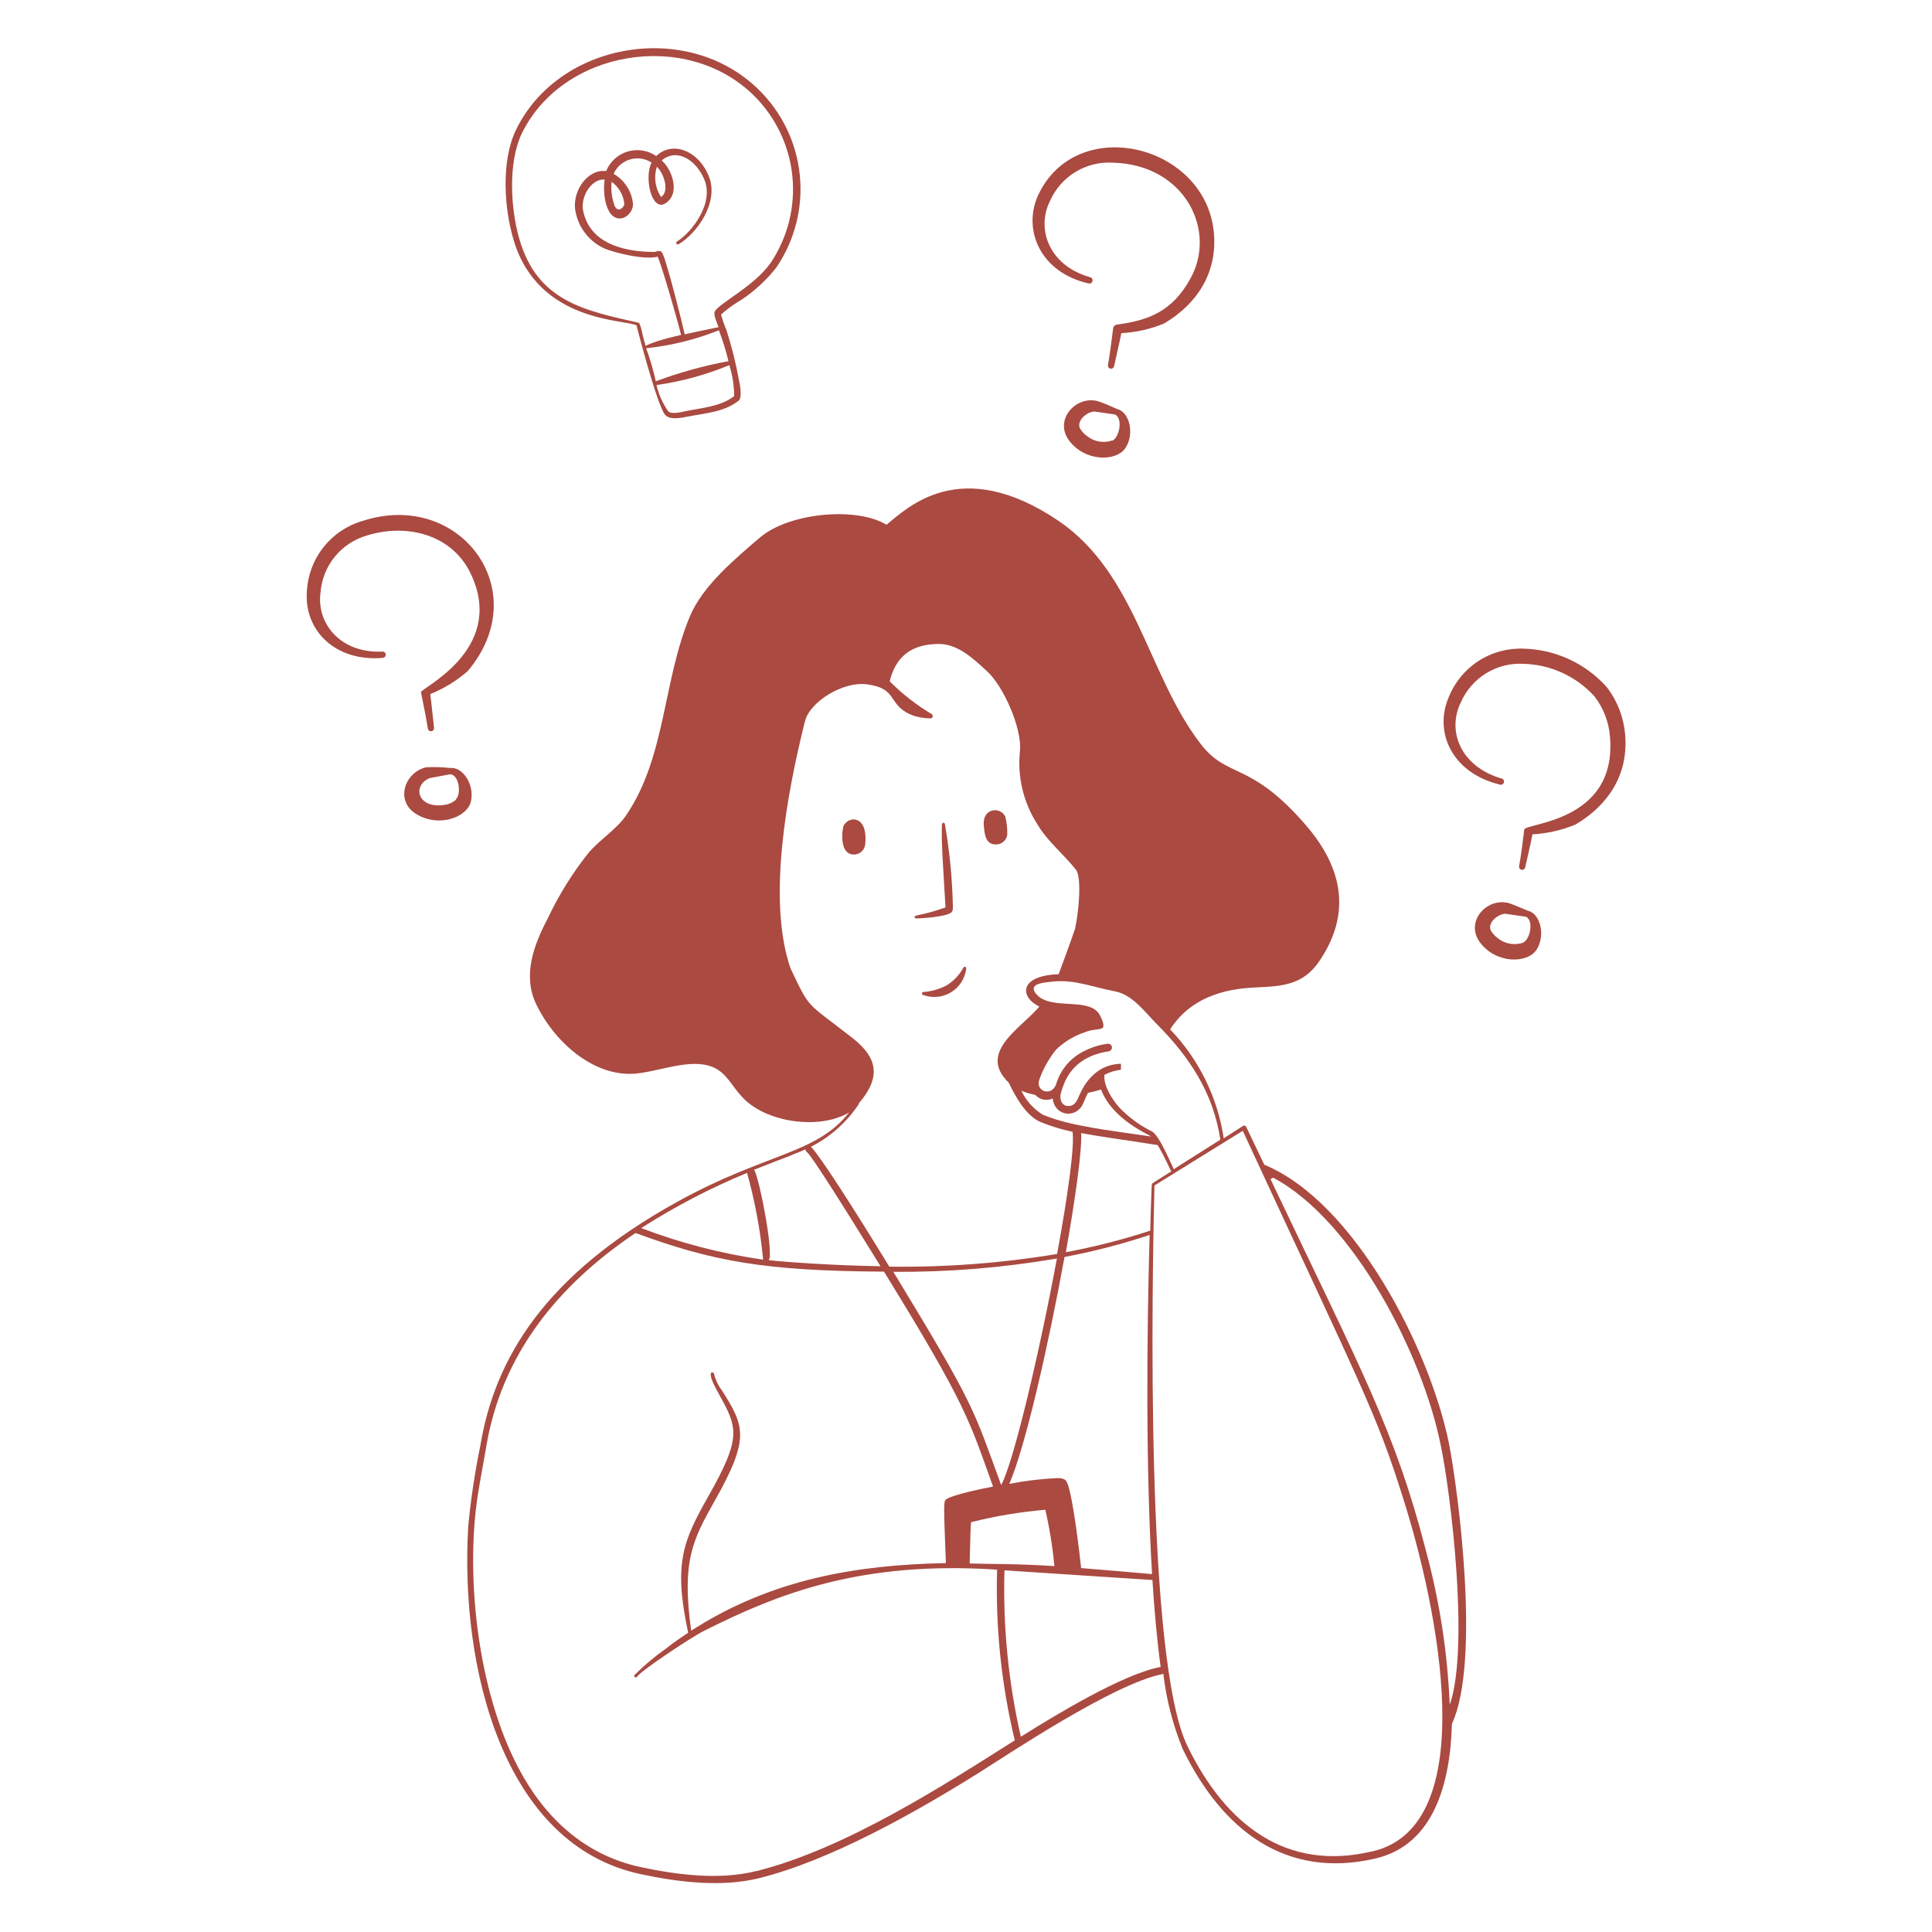 <svg width="271" height="271" viewBox="0 0 271 271" fill="none" xmlns="http://www.w3.org/2000/svg">
<path fill-rule="evenodd" clip-rule="evenodd" d="M118.346 115.799C118.156 116.164 117.601 119.864 119.782 119.864C120.163 119.864 120.532 119.728 120.821 119.479C121.109 119.23 121.299 118.886 121.354 118.509C121.815 114.362 119.105 114.376 118.346 115.799ZM137.993 115.744C138.115 117.181 138.278 118.454 139.714 118.454C140.095 118.455 140.464 118.319 140.753 118.07C141.041 117.821 141.231 117.476 141.286 117.099C141.315 116.228 141.219 115.356 141.001 114.511C140.216 113.061 137.79 113.414 137.993 115.744ZM128.508 128.834C128.928 128.834 132.573 128.658 133.427 127.994C133.684 127.804 133.657 127.438 133.657 127.099C133.576 123.256 133.205 119.424 132.546 115.636C132.546 115.433 132.37 115.392 132.262 115.419C132.153 115.446 132.099 115.636 132.113 115.961C132.113 117.072 132.018 117.452 132.411 123.671C132.668 127.736 132.56 126.598 132.641 127.275C131.37 127.741 130.066 128.108 128.739 128.373C127.858 128.563 128.481 128.834 128.508 128.834ZM132.79 138.21C131.785 138.749 130.676 139.068 129.538 139.145C129.481 139.145 129.425 139.168 129.385 139.209C129.344 139.249 129.321 139.305 129.321 139.362C129.321 139.42 129.344 139.475 129.385 139.515C129.425 139.556 129.481 139.579 129.538 139.579C130.175 139.808 130.855 139.89 131.528 139.82C132.2 139.75 132.849 139.529 133.424 139.173C134 138.818 134.488 138.337 134.852 137.767C135.216 137.196 135.447 136.551 135.527 135.88C135.534 135.852 135.536 135.823 135.532 135.795C135.528 135.767 135.519 135.74 135.504 135.715C135.49 135.691 135.47 135.669 135.448 135.652C135.425 135.635 135.399 135.623 135.371 135.615C135.344 135.608 135.315 135.607 135.287 135.611C135.259 135.615 135.232 135.624 135.207 135.639C135.182 135.653 135.161 135.672 135.144 135.695C135.127 135.718 135.114 135.744 135.107 135.771C134.559 136.771 133.76 137.611 132.79 138.21ZM72.059 33.713C75.541 45.352 87.858 44.783 89.295 45.65C89.295 45.786 92.113 56.639 93.251 58.13C93.888 58.956 95.419 58.631 96.436 58.441C98.82 57.967 101.584 57.818 103.603 56.206C104.118 55.786 103.82 54.078 103.685 53.496C103.253 51.059 102.656 48.655 101.896 46.301C101.597 45.59 101.344 44.862 101.137 44.119C102.072 43.291 103.089 42.56 104.173 41.938C105.96 40.72 107.551 39.234 108.888 37.534C111.475 33.743 112.645 29.163 112.191 24.596C111.738 20.03 109.69 15.769 106.408 12.561C96.368 2.71 78.211 5.922 72.317 18.347C70.297 22.656 70.691 29.187 72.059 33.713ZM102.98 55.555C101.178 57.005 98.522 57.195 96.205 57.669C95.582 57.805 94.105 58.17 93.712 57.669C92.945 56.562 92.394 55.321 92.086 54.011C95.596 53.516 99.029 52.578 102.303 51.219C102.746 52.622 102.974 54.084 102.98 55.555ZM102.154 50.664C98.691 51.309 95.291 52.252 91.991 53.482C91.641 51.91 91.189 50.361 90.636 48.848C94.137 48.481 97.57 47.633 100.839 46.328C101.386 47.76 101.839 49.227 102.194 50.718L102.154 50.664ZM73.17 18.767C78.848 7.033 96.205 4.065 105.69 13.347C108.773 16.371 110.702 20.377 111.142 24.673C111.582 28.969 110.507 33.283 108.102 36.87C105.758 40.176 101.015 42.452 100.284 43.645C100.026 44.065 100.5 45.135 100.799 45.894C99.254 46.192 97.56 46.558 96.043 46.897C95.636 45.041 93.739 37.547 93.034 35.786C92.763 35.081 92.519 35.135 91.801 35.339C87.845 35.339 83.495 34.336 82.1 30.61C81.931 30.173 81.813 29.718 81.747 29.255C81.558 27.303 83.102 25.027 84.81 25.19C84.566 26.68 84.81 29.526 86.083 30.379C87.357 31.233 88.793 29.878 88.793 28.659C88.721 27.779 88.435 26.931 87.96 26.187C87.486 25.443 86.837 24.826 86.07 24.39C86.283 23.907 86.598 23.475 86.995 23.125C87.391 22.776 87.859 22.517 88.366 22.366C88.872 22.215 89.406 22.176 89.929 22.252C90.452 22.328 90.952 22.517 91.395 22.805C90.324 24.892 91.395 29.675 93.292 28.55C95.189 27.425 94.566 24.661 93.387 23.13C92.818 22.385 92.696 22.588 92.98 22.371C95.189 20.759 97.696 22.629 98.752 25.081C100.27 28.455 97.018 32.615 94.959 33.875C94.908 33.906 94.872 33.955 94.858 34.012C94.844 34.069 94.853 34.13 94.884 34.18C94.915 34.23 94.964 34.267 95.021 34.281C95.078 34.294 95.139 34.285 95.189 34.255C97.709 32.778 100.893 28.428 99.444 24.77C97.994 21.111 94.349 19.702 92.045 21.884C91.465 21.486 90.803 21.223 90.108 21.115C89.413 21.006 88.703 21.056 88.029 21.258C87.356 21.461 86.736 21.813 86.217 22.287C85.697 22.761 85.29 23.345 85.026 23.997C82.506 23.672 80.379 26.613 80.663 29.282C80.816 30.462 81.262 31.584 81.96 32.548C82.659 33.511 83.587 34.284 84.66 34.797C85.934 35.406 90.46 36.517 92.249 36.003C92.872 37.358 95.135 45.312 95.541 46.978C89.525 48.333 90.745 48.97 90.446 48.089C90.094 46.992 89.877 45.379 89.579 45.271C82.1 43.577 75.352 42.331 72.831 33.455C71.598 29.16 71.273 22.791 73.17 18.767ZM85.745 25.461C86.258 25.825 86.687 26.296 87.003 26.84C87.318 27.385 87.513 27.991 87.574 28.618C87.574 28.984 86.747 29.973 86.219 28.889C85.814 27.794 85.67 26.621 85.799 25.461H85.745ZM92.14 23.388C93.224 24.445 93.902 26.911 92.723 27.629C92.314 27.011 92.05 26.309 91.949 25.575C91.848 24.84 91.913 24.093 92.14 23.388ZM51.49 75.108C57.005 73.387 63.685 74.878 66.26 80.975C70.718 91.3 58.929 96.558 59.051 97.1C59.322 98.455 59.81 100.826 60.013 102.194C60.029 102.309 60.09 102.413 60.183 102.483C60.276 102.553 60.393 102.583 60.508 102.567C60.623 102.551 60.727 102.49 60.796 102.397C60.866 102.304 60.896 102.187 60.88 102.072C60.718 100.717 60.541 98.766 60.352 97.357C62.268 96.588 64.04 95.503 65.596 94.146C75.162 82.859 64.485 68.618 50.84 73.075C48.679 73.705 46.768 74.992 45.372 76.757C43.976 78.523 43.164 80.679 43.048 82.926C42.615 88.265 46.87 92.872 53.739 92.276C53.843 92.257 53.937 92.203 54.004 92.123C54.072 92.042 54.109 91.941 54.109 91.835C54.109 91.73 54.072 91.629 54.004 91.548C53.937 91.467 53.843 91.413 53.739 91.395C47.642 91.707 44.376 87.33 44.959 83.129C45.094 81.284 45.793 79.525 46.961 78.09C48.129 76.655 49.711 75.614 51.49 75.108ZM152.695 39.756C152.81 39.786 152.932 39.77 153.035 39.71C153.138 39.651 153.213 39.553 153.244 39.438C153.274 39.323 153.258 39.2 153.198 39.097C153.139 38.994 153.04 38.919 152.925 38.889C147.058 37.236 145.365 32.046 147.262 28.238C148 26.538 149.244 25.106 150.825 24.136C152.405 23.167 154.245 22.707 156.096 22.819C166.286 23.076 170.757 32.453 166.936 39.146C164.402 43.726 161.015 44.959 156.679 45.528C156.542 45.547 156.415 45.611 156.317 45.709C156.219 45.806 156.156 45.933 156.137 46.07C155.988 47.317 155.663 49.769 155.419 51.192C155.395 51.305 155.418 51.423 155.481 51.52C155.545 51.616 155.644 51.684 155.757 51.707C155.871 51.73 155.988 51.708 156.085 51.644C156.182 51.581 156.249 51.481 156.272 51.368C156.584 49.905 157.004 48.184 157.289 46.734C159.347 46.623 161.372 46.165 163.278 45.379C167.871 42.669 170.662 38.387 170.297 32.967C169.443 20.244 150.879 15.691 145.541 27.547C143.468 32.371 145.988 38.238 152.695 39.756ZM227.979 103.333C227.824 100.821 226.928 98.412 225.404 96.409C223.939 94.76 222.151 93.428 220.152 92.496C218.153 91.564 215.984 91.051 213.778 90.989C211.534 90.885 209.312 91.481 207.421 92.694C205.53 93.908 204.063 95.68 203.223 97.763C201.096 102.682 203.657 108.414 210.337 110.04C210.396 110.067 210.461 110.08 210.526 110.079C210.592 110.078 210.656 110.063 210.715 110.035C210.773 110.006 210.825 109.966 210.867 109.915C210.908 109.864 210.938 109.805 210.954 109.742C210.97 109.679 210.972 109.613 210.96 109.549C210.947 109.485 210.921 109.424 210.883 109.371C210.845 109.318 210.796 109.274 210.739 109.242C210.682 109.21 210.619 109.191 210.554 109.186C204.727 107.425 202.993 102.411 204.903 98.536C205.642 96.835 206.886 95.403 208.466 94.434C210.047 93.464 211.887 93.004 213.738 93.116C215.617 93.168 217.466 93.601 219.173 94.388C220.88 95.175 222.41 96.3 223.67 97.696C224.939 99.352 225.693 101.346 225.838 103.427C226.8 115.379 213.928 115.419 213.806 116.368C213.643 117.723 213.345 120.107 213.087 121.49C213.064 121.603 213.087 121.721 213.15 121.817C213.214 121.914 213.313 121.981 213.426 122.004C213.539 122.028 213.657 122.005 213.754 121.942C213.85 121.878 213.918 121.779 213.941 121.666C214.266 120.216 214.673 118.481 214.957 117.032C217.019 116.916 219.048 116.458 220.96 115.677C225.486 113.021 228.345 108.807 227.979 103.333ZM66.043 112.465C66.626 110.053 64.877 107.52 63.143 107.723C62.018 107.601 60.886 107.569 59.756 107.628C56.815 108.333 55.433 112.181 58.197 114.064C61.368 116.178 65.474 114.715 66.043 112.465ZM63.943 112.194C63.461 112.596 62.872 112.846 62.249 112.912C58.563 113.427 57.777 110.202 60.257 109.146L63.17 108.604C64.43 108.712 64.715 111.408 63.943 112.127V112.194ZM154.294 56.368C151.137 55.217 147.722 58.78 149.958 61.788C152.194 64.796 156.625 64.796 157.898 62.791C159.172 60.786 158.4 57.75 156.692 57.371C156.543 57.303 155.364 56.761 154.294 56.368ZM156.001 61.788C155.395 61.995 154.746 62.041 154.117 61.922C153.488 61.803 152.9 61.524 152.411 61.111C152.01 60.823 151.681 60.448 151.448 60.013C151.056 58.916 152.465 57.791 153.495 57.723L156.421 58.143C157.56 58.753 156.99 61.409 156.001 61.829V61.788ZM214.32 127.75C214.049 127.628 212.654 127.045 211.936 126.774C208.765 125.622 205.364 129.186 207.6 132.194C209.835 135.202 214.253 135.202 215.54 133.197C216.827 131.191 216.041 128.129 214.32 127.75ZM213.629 132.235C213.023 132.44 212.374 132.485 211.745 132.366C211.116 132.248 210.529 131.969 210.039 131.557C209.642 131.26 209.314 130.881 209.077 130.446C208.697 129.362 210.093 128.237 211.123 128.17L214.049 128.59C215.188 129.159 214.619 131.801 213.629 132.235Z" fill="#AA4A41"/>
<path fill-rule="evenodd" clip-rule="evenodd" d="M203.25 202.491C200.54 189.158 189.998 168.616 177.343 163.373L174.795 158.047C174.777 158.009 174.751 157.975 174.718 157.947C174.686 157.919 174.647 157.899 174.606 157.888C174.565 157.876 174.522 157.873 174.48 157.88C174.438 157.887 174.397 157.902 174.362 157.926L171.652 159.673C170.791 153.922 168.163 148.581 164.131 144.389C166.95 140.04 171.462 138.712 176.123 138.508C179.985 138.346 182.83 138.115 185.066 134.809C189.497 128.278 188.454 121.91 183.25 115.839C175.324 106.598 172.207 109.362 168.345 104.254C161.001 94.661 159.335 80.474 148.522 73.089C134.701 63.726 127.248 71.273 124.349 73.604C120.107 71.029 110.65 71.924 106.585 75.406C103.129 78.36 98.549 82.181 96.774 86.449C92.994 95.46 93.4 106.124 87.872 114.295C86.517 116.327 84.2 117.696 82.56 119.62C80.31 122.441 78.396 125.515 76.856 128.779C74.85 132.573 73.319 136.788 75.149 140.717C77.601 145.974 83.089 150.988 88.942 150.609C92.33 150.378 96.815 148.346 99.999 149.687C101.896 150.473 102.628 152.302 104.064 153.833C107.316 157.451 114.904 158.549 119.105 156.042C114.484 161.923 107.438 161.72 95.148 168.495C76.287 178.874 69.403 190.662 67.384 202.735C66.612 206.492 66.042 210.286 65.677 214.104C64.512 233.792 70.487 258.751 89.864 262.884C95.175 264.022 101.259 264.754 106.517 263.439C116.476 260.96 128.359 254.252 137.086 248.805C141.151 246.272 156.191 236.123 163.183 234.795C163.604 238.411 164.515 241.953 165.893 245.323C171.489 256.827 180.446 263.629 192.993 260.675C201.123 258.765 203.44 250.106 203.657 241.814C207.735 233.06 204.497 208.86 203.25 202.491ZM156.367 139.05C158.779 139.498 160.432 141.76 162.221 143.603C166.95 148.332 170.202 153.4 171.177 159.863C167.261 162.356 164.714 163.928 164.66 164.009C164.606 164.091 162.722 159.294 161.584 158.711C159.881 157.866 158.337 156.734 157.018 155.365C156.001 154.24 154.755 152.262 154.917 150.771C155.638 150.388 156.424 150.144 157.234 150.053V149.213C153.048 149.335 151.611 153.156 151.232 154.01C150.961 154.619 150.581 155.229 149.714 155.134C148.847 155.039 148.535 154.037 148.861 153.142C149.186 152.248 149.972 148.319 155.514 147.465C155.583 147.455 155.65 147.432 155.71 147.396C155.771 147.361 155.823 147.313 155.865 147.257C155.908 147.201 155.938 147.138 155.956 147.07C155.973 147.002 155.977 146.931 155.968 146.862C155.958 146.793 155.934 146.726 155.899 146.665C155.863 146.605 155.816 146.552 155.76 146.51C155.704 146.468 155.64 146.437 155.572 146.42C155.505 146.402 155.434 146.398 155.365 146.408C154.205 146.556 153.08 146.909 152.045 147.451C151.114 147.906 150.287 148.549 149.618 149.34C148.949 150.13 148.451 151.052 148.156 152.045C147.506 153.901 145.229 153.075 145.771 151.476C146.317 149.92 147.128 148.472 148.17 147.194C149.326 146.091 150.715 145.263 152.235 144.768C153.427 144.281 154.443 144.511 154.714 144.118C154.985 143.725 154.348 142.411 154.023 142.018C152.275 139.931 147.248 141.733 145.324 139.403C144.091 137.872 146.679 137.817 147.722 137.682C150.649 137.357 153.427 138.495 156.367 139.05ZM161.34 172.627C157.467 173.89 153.515 174.899 149.511 175.649C150.866 167.939 151.787 161.327 151.652 158.928C154.809 159.538 158.427 159.972 162.383 160.622C163.454 162.397 164.037 163.888 164.294 164.308L161.665 165.974C161.53 166.15 161.557 165.419 161.34 172.627ZM146.625 211.773C147.225 214.375 147.65 217.014 147.899 219.673C142.343 219.321 138.102 219.388 136.015 219.307C136.096 215.499 136.137 214.321 136.205 213.521C139.625 212.654 143.11 212.07 146.625 211.773ZM125.311 178.4C132.998 178.454 140.674 177.829 148.251 176.53C145.839 189.538 142.167 205.174 140.432 208.304C136.449 197.437 136.855 197.397 125.311 178.4ZM141.571 208.128C143.766 203.21 147.099 188.535 149.321 176.313C153.366 175.555 157.354 174.523 161.259 173.223C160.839 187.857 160.717 206.123 161.598 220.798C159.023 220.567 155.283 220.242 151.652 219.957C151.422 217.762 150.514 210.12 149.741 208.115C149.538 207.573 149.294 207.356 148.386 207.329C146.12 207.428 143.865 207.695 141.638 208.128H141.571ZM146.408 156.435C145.036 155.633 143.939 154.433 143.264 152.993C143.892 153.258 144.546 153.453 145.216 153.576C145.47 153.862 145.797 154.073 146.163 154.185C146.529 154.297 146.918 154.307 147.289 154.213C147.899 154.023 147.506 153.942 147.831 154.795C147.956 155.139 148.166 155.446 148.442 155.686C148.718 155.926 149.051 156.092 149.409 156.168C149.767 156.244 150.138 156.227 150.488 156.12C150.838 156.012 151.154 155.818 151.408 155.554C151.936 155.08 151.977 154.511 152.614 153.291C153.237 153.169 153.847 153.007 154.443 152.831C156.056 157.058 161.11 159.104 161.462 159.416C155.514 158.535 150.243 157.98 146.476 156.435H146.408ZM120.433 154.809C123.685 151.042 123.021 148.346 119.674 145.676C112.899 140.365 113.739 141.787 110.893 135.853C107.547 126.219 110.433 111.043 112.912 101.165C113.59 98.455 118.21 95.555 121.571 95.989C126.232 96.585 124.281 99.037 128.265 100.433C128.956 100.635 129.672 100.744 130.392 100.758C130.435 100.771 130.48 100.776 130.524 100.772C130.569 100.768 130.612 100.755 130.652 100.735C130.691 100.714 130.726 100.686 130.755 100.651C130.784 100.617 130.805 100.577 130.819 100.535C130.832 100.492 130.837 100.447 130.833 100.402C130.829 100.358 130.816 100.314 130.795 100.275C130.775 100.235 130.746 100.2 130.712 100.171C130.678 100.143 130.638 100.121 130.595 100.108C128.482 98.84 126.534 97.315 124.796 95.568C125.622 92.195 127.723 90.352 131.666 90.325C134.376 90.325 136.517 92.384 138.441 94.146C140.771 96.273 143.278 102.018 143.088 105.175C142.66 108.834 143.517 112.527 145.514 115.622C146.869 117.98 149.416 120.026 150.934 122.018C151.774 123.129 151.286 128.088 150.798 130.27C150.161 132.181 148.806 135.825 148.495 136.652C142.831 136.855 143.075 139.89 145.785 141.191C143.251 144.226 137.059 147.6 141.489 151.855C142.438 153.847 143.955 156.571 145.988 157.397C147.43 157.982 148.922 158.435 150.446 158.752C150.744 160.852 149.768 167.803 148.278 175.893C140.501 177.187 132.624 177.781 124.742 177.668C119.85 169.66 114.986 162.072 113.753 160.852C116.49 159.461 118.816 157.377 120.5 154.809H120.433ZM111.192 161.95C113.902 160.934 112.547 161.11 113.197 161.611C113.847 162.112 118.319 169.199 123.509 177.614C117.357 177.519 110.433 177.058 107.818 176.76C108.604 176.137 106.571 165.432 105.785 164.077C107.75 163.291 109.566 162.6 111.259 161.95H111.192ZM104.782 164.497C105.897 168.487 106.654 172.568 107.045 176.692C101.199 175.854 95.463 174.368 89.945 172.261C94.674 169.237 99.662 166.639 104.85 164.497H104.782ZM106.015 262.464C100.934 263.737 94.986 262.992 89.864 261.895C81.856 260.174 76.314 254.822 72.71 247.965C66.978 237.125 65.271 221.014 67.019 209.727C67.371 207.464 67.818 205.229 68.197 202.952C70.352 190.039 78.197 180.31 89.146 172.952C99.891 176.896 107.113 178.278 123.996 178.372C135.69 197.342 135.947 199.239 139.294 208.521C138.264 208.711 133.495 209.673 132.682 210.337C132.357 210.594 132.357 211.109 132.682 219.253C120.351 219.497 108.292 221.421 96.951 228.738C95.596 218.968 97.154 216.014 100.311 210.418C105.27 201.624 104.376 199.998 101.246 194.998C100.73 194.323 100.361 193.548 100.162 192.722C100.162 192.397 98.807 191.95 100.717 195.31C103.427 200.242 104.159 201.407 99.362 209.876C95.853 216.082 94.417 219.266 96.531 229.022C95.582 229.659 94.498 230.377 93.455 231.217C91.861 232.34 90.365 233.595 88.983 234.971C88.956 235.023 88.951 235.084 88.969 235.14C88.987 235.195 89.026 235.242 89.078 235.269C89.13 235.296 89.191 235.301 89.247 235.283C89.303 235.265 89.349 235.226 89.376 235.174C89.796 234.429 96.802 229.754 98.685 228.792C109.2 223.494 120.826 218.914 139.863 220.174C139.624 228.23 140.457 236.282 142.343 244.117C132.56 250.296 118.658 259.32 106.083 262.464H106.015ZM143.183 243.575C141.442 235.934 140.673 228.103 140.893 220.269C161.462 221.624 155.012 221.19 161.652 221.624C161.896 225.581 162.262 229.876 162.804 233.819C157.492 234.808 147.939 240.635 143.251 243.575H143.183ZM192.424 259.7C180.459 262.532 171.963 256 166.57 244.944C160.608 232.749 161.598 179.782 161.936 166.286L174.321 158.617C191.042 194.727 193.047 198.142 196.8 210.107C201.651 225.35 208.047 256.095 192.492 259.7H192.424ZM203.345 238.968C203.031 231.712 201.913 224.514 200.012 217.505C195.716 200.798 191.069 192.424 178.21 165.392L178.589 165.188C189.944 171.259 199.565 190.107 202.085 202.695C203.467 209.266 206.109 230.757 203.413 238.968H203.345Z" fill="#AA4A41"/>
</svg>
